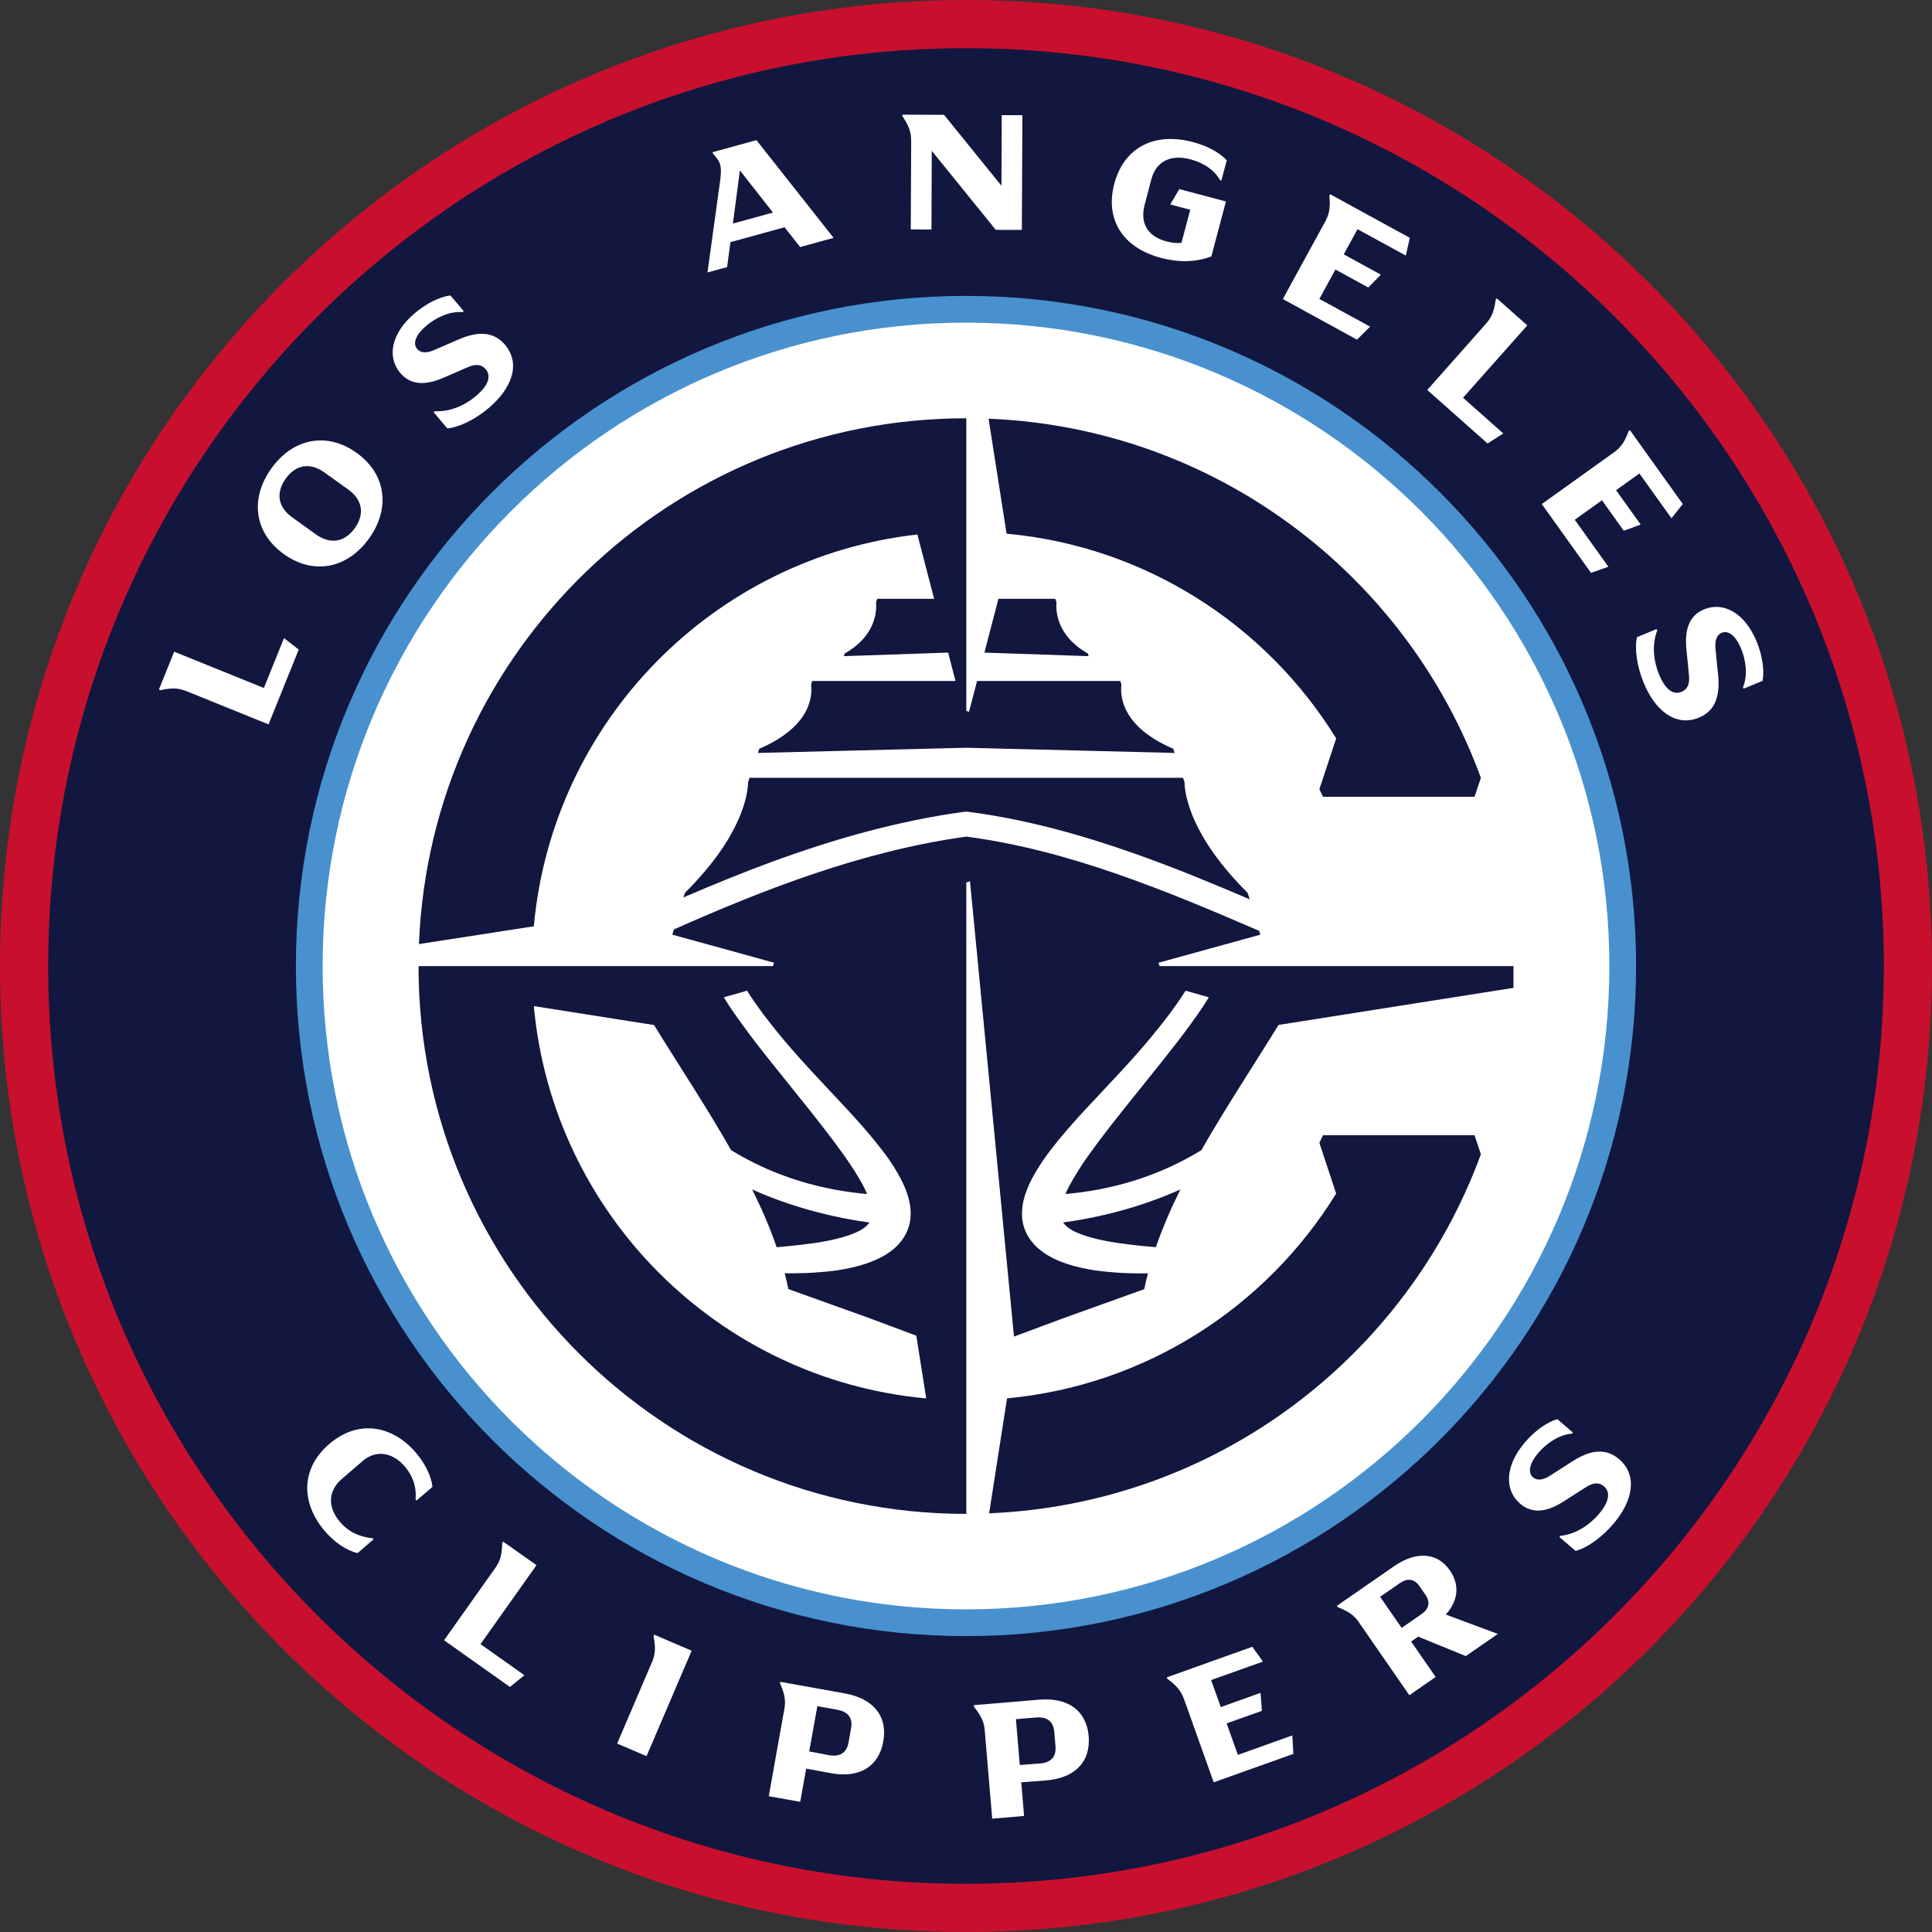<svg width="32" height="32" viewBox="0 0 32 32" fill="none" xmlns="http://www.w3.org/2000/svg">
<rect x="0" y="0" width="32" height="32" fill="#333333" stroke="none"/>
<g clip-path="url(#clip0_13_820)">
<path d="M16 32C24.837 32 32 24.837 32 16C32 7.163 24.837 0 16 0C7.163 0 0 7.163 0 16C0 24.837 7.163 32 16 32Z" fill="#C8102E"/>
<path d="M16 31.202C24.396 31.202 31.202 24.396 31.202 16C31.202 7.604 24.396 0.798 16 0.798C7.604 0.798 0.798 7.604 0.798 16C0.798 24.396 7.604 31.202 16 31.202Z" fill="#12173F"/>
<path d="M16 27.099C22.13 27.099 27.099 22.13 27.099 16C27.099 9.87 22.13 4.901 16 4.901C9.87 4.901 4.901 9.87 4.901 16C4.901 22.13 9.87 27.099 16 27.099Z" fill="#4891CE"/>
<path d="M26.656 16C26.656 21.885 21.885 26.656 16 26.656C10.115 26.656 5.344 21.885 5.344 16C5.344 10.115 10.115 5.344 16 5.344C21.885 5.344 26.656 10.115 26.656 16ZM5.379 25.358C5.537 25.543 5.731 25.678 5.922 25.725L6.187 25.497L6.172 25.479C5.935 25.453 5.763 25.362 5.633 25.21C5.426 24.969 5.427 24.697 5.664 24.494L6.008 24.198C6.234 24.005 6.507 24.058 6.706 24.291C6.832 24.437 6.902 24.624 6.883 24.834L6.899 24.854L7.163 24.628C7.144 24.448 7.04 24.238 6.886 24.058C6.509 23.619 5.945 23.496 5.454 23.917C4.964 24.337 4.996 24.911 5.379 25.358L5.379 25.358ZM8.193 25.985L7.355 27.168L8.446 27.941L8.686 27.747L7.959 27.232L8.886 25.924L8.334 25.534L8.319 25.555C8.316 25.689 8.302 25.774 8.27 25.85C8.253 25.892 8.229 25.934 8.193 25.986L8.193 25.985ZM10.792 27.546L10.222 28.879L10.709 29.087L11.456 27.341L10.835 27.075L10.825 27.099C10.85 27.231 10.854 27.317 10.839 27.397C10.832 27.442 10.818 27.488 10.793 27.546L10.792 27.546ZM12.988 28.324L12.733 29.751L13.254 29.844L13.353 29.294L13.76 29.369C14.232 29.457 14.555 29.262 14.63 28.844C14.705 28.426 14.468 28.135 13.997 28.049L12.924 27.856L12.92 27.881C12.974 28.004 12.997 28.087 13.001 28.169C13.003 28.214 13 28.262 12.989 28.324L12.988 28.324ZM13.403 29.01L13.538 28.259L13.864 28.318C14.04 28.349 14.129 28.447 14.096 28.628L14.055 28.858C14.022 29.04 13.905 29.103 13.729 29.071L13.403 29.009L13.403 29.01ZM16.312 28.679L16.434 30.123L16.962 30.078L16.915 29.521L17.327 29.489C17.805 29.451 18.067 29.18 18.032 28.756C17.995 28.333 17.692 28.113 17.214 28.152L16.129 28.243L16.131 28.268C16.215 28.373 16.259 28.447 16.284 28.525C16.298 28.568 16.307 28.615 16.312 28.678V28.679ZM16.891 29.234L16.827 28.475L17.158 28.447C17.335 28.432 17.447 28.503 17.462 28.687L17.482 28.92C17.498 29.104 17.401 29.196 17.223 29.209L16.892 29.234H16.891ZM19.616 28.156L20.103 29.521L21.422 29.05L21.405 28.744L20.503 29.067L20.317 28.545L20.901 28.337L20.879 28.039L20.22 28.275L20.06 27.827L20.919 27.521L20.742 27.276L19.326 27.782L19.335 27.806C19.443 27.886 19.504 27.946 19.548 28.015C19.573 28.053 19.594 28.096 19.615 28.156L19.616 28.156ZM22.518 26.886L23.343 28.078L23.779 27.776L23.373 27.189L23.489 27.108L24.278 27.43L24.809 27.063L23.947 26.742C24.154 26.513 24.18 26.25 24.015 26.012C23.809 25.713 23.462 25.684 23.087 25.944L22.142 26.598L22.156 26.619C22.281 26.668 22.356 26.71 22.417 26.766C22.45 26.796 22.482 26.832 22.518 26.884V26.886ZM23.216 26.963L22.859 26.448L23.187 26.221C23.305 26.139 23.422 26.143 23.512 26.273L23.609 26.414C23.699 26.543 23.662 26.654 23.543 26.736L23.216 26.963V26.963ZM26.719 25.244C27.049 24.859 27.125 24.437 26.822 24.172C26.601 23.98 26.344 24.012 26.048 24.202L25.675 24.441C25.562 24.513 25.464 24.529 25.394 24.471C25.293 24.386 25.342 24.226 25.479 24.064C25.619 23.902 25.828 23.761 26.035 23.746L26.052 23.727L25.793 23.505C25.61 23.562 25.415 23.706 25.258 23.889C24.924 24.281 24.916 24.68 25.178 24.906C25.378 25.076 25.617 25.049 25.898 24.869L26.267 24.633C26.395 24.551 26.488 24.551 26.567 24.618C26.689 24.723 26.639 24.893 26.482 25.078C26.322 25.264 26.098 25.411 25.844 25.439L25.828 25.458L26.097 25.688C26.295 25.637 26.537 25.457 26.719 25.244ZM3.104 11.454L4.448 11.998L4.948 10.759L4.704 10.569L4.371 11.395L2.885 10.794L2.632 11.421L2.656 11.431C2.787 11.403 2.873 11.397 2.954 11.41C2.998 11.417 3.045 11.43 3.103 11.454L3.104 11.454ZM6.112 8.919C6.473 8.415 6.393 7.849 5.906 7.5C5.418 7.151 4.857 7.254 4.495 7.758C4.133 8.262 4.214 8.828 4.701 9.177C5.188 9.527 5.75 9.423 6.112 8.919ZM5.234 8.852L4.839 8.568C4.6 8.397 4.567 8.158 4.732 7.928C4.897 7.698 5.134 7.653 5.373 7.825L5.768 8.108C6.008 8.28 6.041 8.519 5.876 8.749C5.711 8.979 5.474 9.023 5.234 8.852H5.234ZM8.096 6.757C8.482 6.429 8.626 6.025 8.368 5.715C8.182 5.491 7.923 5.481 7.599 5.621L7.193 5.797C7.071 5.851 6.972 5.851 6.911 5.782C6.825 5.682 6.899 5.532 7.061 5.395C7.224 5.257 7.453 5.151 7.661 5.17L7.681 5.153L7.46 4.893C7.271 4.919 7.055 5.031 6.871 5.187C6.478 5.519 6.406 5.912 6.629 6.177C6.798 6.377 7.038 6.389 7.345 6.257L7.747 6.082C7.887 6.022 7.978 6.037 8.045 6.116C8.149 6.239 8.073 6.399 7.887 6.556C7.7 6.715 7.455 6.824 7.201 6.811L7.182 6.827L7.409 7.096C7.614 7.077 7.881 6.939 8.095 6.758L8.096 6.757ZM11.921 3.043L11.718 4.513L12.043 4.424L12.098 4.011L12.996 3.764L13.253 4.092L13.807 3.94L12.529 2.321L11.803 2.521L11.81 2.546C11.95 2.697 11.96 2.762 11.921 3.043L11.921 3.043ZM12.139 3.703L12.255 2.822L12.803 3.521L12.139 3.703H12.139ZM15.092 2.35L15.085 3.8L15.428 3.802L15.433 2.498L16.493 3.807L16.925 3.808L16.934 1.908L16.592 1.907L16.587 3.076L15.636 1.902L14.948 1.899V1.925C15.022 2.037 15.059 2.114 15.077 2.194C15.087 2.238 15.092 2.286 15.092 2.349L15.092 2.35ZM19.235 4.273C19.522 4.348 19.803 4.346 20.064 4.247L20.305 3.337L19.533 3.132L19.383 3.387L19.714 3.474L19.569 4.022C19.496 4.031 19.412 4.023 19.32 3.998C19.022 3.919 18.875 3.711 18.959 3.392L19.07 2.97C19.151 2.667 19.394 2.553 19.722 2.64C19.91 2.69 20.108 2.801 20.206 2.983L20.23 2.99L20.319 2.655C20.174 2.501 19.957 2.406 19.758 2.353C19.093 2.177 18.608 2.467 18.456 3.044C18.304 3.617 18.576 4.099 19.234 4.273H19.235ZM21.943 3.682L21.248 4.953L22.477 5.626L22.693 5.41L21.853 4.951L22.119 4.464L22.663 4.762L22.871 4.549L22.257 4.213L22.485 3.796L23.285 4.233L23.351 3.939L22.031 3.217L22.019 3.24C22.031 3.373 22.027 3.459 22.004 3.538C21.992 3.582 21.974 3.626 21.944 3.682H21.943ZM24.602 5.374L23.64 6.459L24.639 7.346L24.899 7.179L24.233 6.588L25.297 5.389L24.791 4.941L24.774 4.961C24.756 5.093 24.733 5.176 24.693 5.248C24.672 5.288 24.644 5.327 24.602 5.374ZM26.715 7.505L25.537 8.349L26.352 9.488L26.64 9.387L26.083 8.609L26.534 8.286L26.895 8.791L27.175 8.689L26.767 8.119L27.154 7.843L27.685 8.584L27.872 8.348L26.997 7.125L26.976 7.14C26.929 7.266 26.888 7.341 26.833 7.403C26.803 7.437 26.767 7.469 26.715 7.506V7.505ZM27.225 11.311C27.418 11.779 27.759 12.039 28.133 11.889C28.404 11.781 28.492 11.537 28.458 11.187L28.414 10.746C28.402 10.613 28.431 10.518 28.515 10.482C28.637 10.431 28.758 10.547 28.838 10.743C28.92 10.942 28.951 11.192 28.869 11.383L28.879 11.407L29.194 11.277C29.227 11.089 29.187 10.849 29.096 10.626C28.899 10.151 28.548 9.962 28.227 10.092C27.984 10.192 27.9 10.417 27.932 10.749L27.975 11.186C27.99 11.337 27.947 11.419 27.851 11.459C27.702 11.521 27.573 11.399 27.48 11.174C27.387 10.947 27.358 10.681 27.449 10.442L27.439 10.419L27.113 10.554C27.069 10.754 27.118 11.051 27.225 11.31V11.311Z" fill="white"/>
<path d="M8.843 15.342L6.939 15.637C7.13 10.795 11.116 6.928 16.005 6.928V6.976V9.919V10.799V11.279V11.775L16.05 11.79L16.183 11.279H18.556L18.575 11.338C18.552 11.512 18.564 12.029 19.433 12.402L19.456 12.471L16.004 12.385L12.553 12.471L12.576 12.402C13.445 12.029 13.457 11.512 13.434 11.338L13.453 11.279H15.826L15.704 10.809L13.977 10.868L13.992 10.823C14.505 10.533 14.523 10.123 14.511 9.975L14.53 9.918H15.472L15.195 8.853C11.82 9.231 9.151 11.946 8.842 15.341L8.843 15.342ZM22.131 12.232L21.853 13.072L21.913 13.197H24.423L24.528 12.883C23.297 9.518 20.129 7.086 16.374 6.935L16.672 8.839C18.982 9.051 20.975 10.356 22.132 12.231L22.131 12.232ZM21.913 18.803L21.853 18.929L22.131 19.769C20.976 21.642 18.986 22.946 16.68 23.161L16.383 25.065C20.134 24.911 23.297 22.48 24.528 19.118L24.423 18.803H21.913ZM19.619 12.955L19.595 12.883H12.414L12.391 12.955C12.385 13.17 12.285 13.853 11.346 14.787L11.32 14.864C11.846 14.638 12.318 14.447 12.762 14.283C13.309 14.082 13.817 13.919 14.314 13.785C14.586 13.712 14.857 13.647 15.119 13.593C15.396 13.535 15.673 13.487 15.942 13.45L16.001 13.442L16.059 13.449C16.288 13.479 16.525 13.518 16.763 13.566C16.988 13.611 17.221 13.664 17.455 13.725C17.883 13.836 18.325 13.973 18.804 14.142C19.451 14.371 20.083 14.632 20.7 14.896L20.664 14.787C19.725 13.854 19.625 13.171 19.619 12.956V12.955ZM18.017 10.823C17.504 10.533 17.486 10.123 17.498 9.975L17.479 9.918H16.537L16.305 10.809L18.032 10.868L18.017 10.823H18.017ZM17.609 20.248C17.616 20.258 17.623 20.268 17.632 20.278H17.633L17.633 20.279C17.652 20.303 17.683 20.327 17.715 20.35C17.748 20.372 17.789 20.396 17.838 20.416H17.838L17.839 20.416C17.923 20.454 18.029 20.488 18.164 20.521C18.412 20.581 18.693 20.613 18.938 20.639C19.006 20.646 19.075 20.652 19.144 20.657C19.256 20.336 19.394 20.017 19.551 19.701C19.259 19.832 18.949 19.944 18.622 20.037C18.211 20.153 17.852 20.215 17.608 20.248H17.609ZM13.844 20.522C13.979 20.489 14.086 20.454 14.17 20.417H14.171C14.219 20.396 14.261 20.372 14.294 20.351C14.327 20.327 14.357 20.303 14.376 20.28V20.279L14.377 20.278C14.386 20.268 14.394 20.258 14.401 20.248C14.157 20.216 13.798 20.153 13.387 20.037C13.06 19.944 12.749 19.832 12.458 19.701C12.616 20.018 12.754 20.337 12.864 20.658C12.934 20.652 13.003 20.646 13.071 20.639C13.315 20.614 13.597 20.582 13.844 20.522H13.844ZM25.068 15.999V16.362L23.167 16.662L21.177 16.976C20.751 17.667 20.294 18.356 19.899 19.049C19.852 19.078 19.804 19.107 19.756 19.134C19.126 19.493 18.416 19.709 17.647 19.777C17.717 19.613 17.821 19.447 17.923 19.29C17.981 19.203 18.045 19.112 18.126 19.003C18.193 18.912 18.263 18.818 18.342 18.716C18.541 18.459 18.751 18.198 18.954 17.946C19.053 17.822 19.157 17.694 19.257 17.568L19.486 17.276C19.496 17.264 19.506 17.251 19.515 17.239C19.582 17.152 19.647 17.065 19.708 16.98C19.778 16.884 19.852 16.782 19.922 16.677C19.943 16.644 19.964 16.611 19.984 16.578C19.996 16.559 20.008 16.539 20.021 16.52C20.021 16.52 20.021 16.518 20.021 16.518L19.636 16.409C19.636 16.409 19.633 16.414 19.632 16.416C19.613 16.447 19.593 16.478 19.573 16.508C19.515 16.596 19.45 16.688 19.368 16.798C19.254 16.947 19.104 17.139 18.938 17.33C18.929 17.34 18.921 17.351 18.912 17.361C18.708 17.597 18.488 17.831 18.276 18.057C18.153 18.187 18.027 18.322 17.904 18.456C17.752 18.623 17.575 18.822 17.413 19.033C17.334 19.135 17.259 19.241 17.193 19.349C17.136 19.441 17.064 19.563 17.011 19.702C16.972 19.801 16.922 19.952 16.928 20.126C16.929 20.294 17 20.47 17.117 20.598C17.18 20.672 17.257 20.728 17.323 20.772H17.324L17.324 20.773C17.404 20.823 17.482 20.862 17.554 20.89C17.692 20.946 17.839 20.987 18.016 21.021C18.17 21.051 18.323 21.064 18.466 21.076C18.621 21.089 18.775 21.091 18.908 21.092C18.914 21.092 18.921 21.092 18.927 21.092C18.956 21.092 18.984 21.092 19.013 21.091C18.991 21.178 18.97 21.265 18.952 21.353C18.951 21.353 18.95 21.353 18.949 21.354L17.62 21.831L16.795 22.138L16.223 16.219L16.171 15.681L16.066 14.596L16.005 14.617V15.681V15.992V16.133V22.619V25.027V25.075C10.997 25.075 6.936 21.017 6.932 16.009H6.933V16.002H12.802L12.821 15.946L11.953 15.706L11.135 15.481L11.164 15.393C12.657 14.731 14.286 14.094 16.005 13.857C17.692 14.077 19.314 14.752 20.854 15.417L20.875 15.481L20.056 15.707L19.189 15.946L19.208 16.002H25.068V15.999ZM15.341 23.162L15.177 22.123L14.39 21.829L13.063 21.353C13.063 21.353 13.059 21.352 13.058 21.351C13.04 21.264 13.019 21.177 12.997 21.089C13.026 21.089 13.054 21.09 13.083 21.09C13.089 21.09 13.096 21.09 13.102 21.09C13.235 21.089 13.389 21.087 13.544 21.074C13.687 21.063 13.84 21.049 13.994 21.019C14.171 20.986 14.318 20.944 14.456 20.888C14.528 20.86 14.606 20.821 14.686 20.772H14.687L14.687 20.771C14.754 20.726 14.831 20.671 14.894 20.596C15.011 20.468 15.081 20.292 15.083 20.124C15.086 20.041 15.08 19.906 15 19.7C14.946 19.562 14.874 19.439 14.818 19.347C14.751 19.239 14.677 19.133 14.597 19.032C14.435 18.821 14.258 18.622 14.106 18.455C13.983 18.321 13.856 18.186 13.734 18.056C13.522 17.829 13.302 17.596 13.098 17.36C13.09 17.35 13.082 17.341 13.073 17.331C12.907 17.14 12.756 16.947 12.642 16.798C12.56 16.687 12.495 16.595 12.437 16.508C12.417 16.477 12.397 16.446 12.378 16.416C12.377 16.413 12.376 16.411 12.374 16.409L11.989 16.518C11.989 16.518 11.989 16.518 11.989 16.519C12.002 16.539 12.014 16.559 12.026 16.578C12.046 16.61 12.067 16.643 12.088 16.676C12.158 16.782 12.232 16.884 12.302 16.979C12.364 17.065 12.429 17.153 12.496 17.24C12.505 17.252 12.514 17.264 12.523 17.276L12.752 17.567C12.853 17.694 12.956 17.822 13.056 17.946C13.259 18.198 13.469 18.459 13.667 18.716C13.746 18.817 13.817 18.911 13.883 19.003C13.964 19.112 14.029 19.204 14.086 19.29C14.189 19.446 14.293 19.612 14.362 19.777C13.594 19.709 12.885 19.493 12.255 19.136C12.206 19.108 12.158 19.079 12.109 19.05C11.716 18.357 11.259 17.669 10.833 16.978L8.842 16.664C9.157 20.107 11.898 22.847 15.34 23.162L15.341 23.162Z" fill="#12173F"/>
</g>
<defs>
<clipPath id="clip0_13_820">
<rect width="32" height="32" fill="white"/>
</clipPath>
</defs>
</svg>

